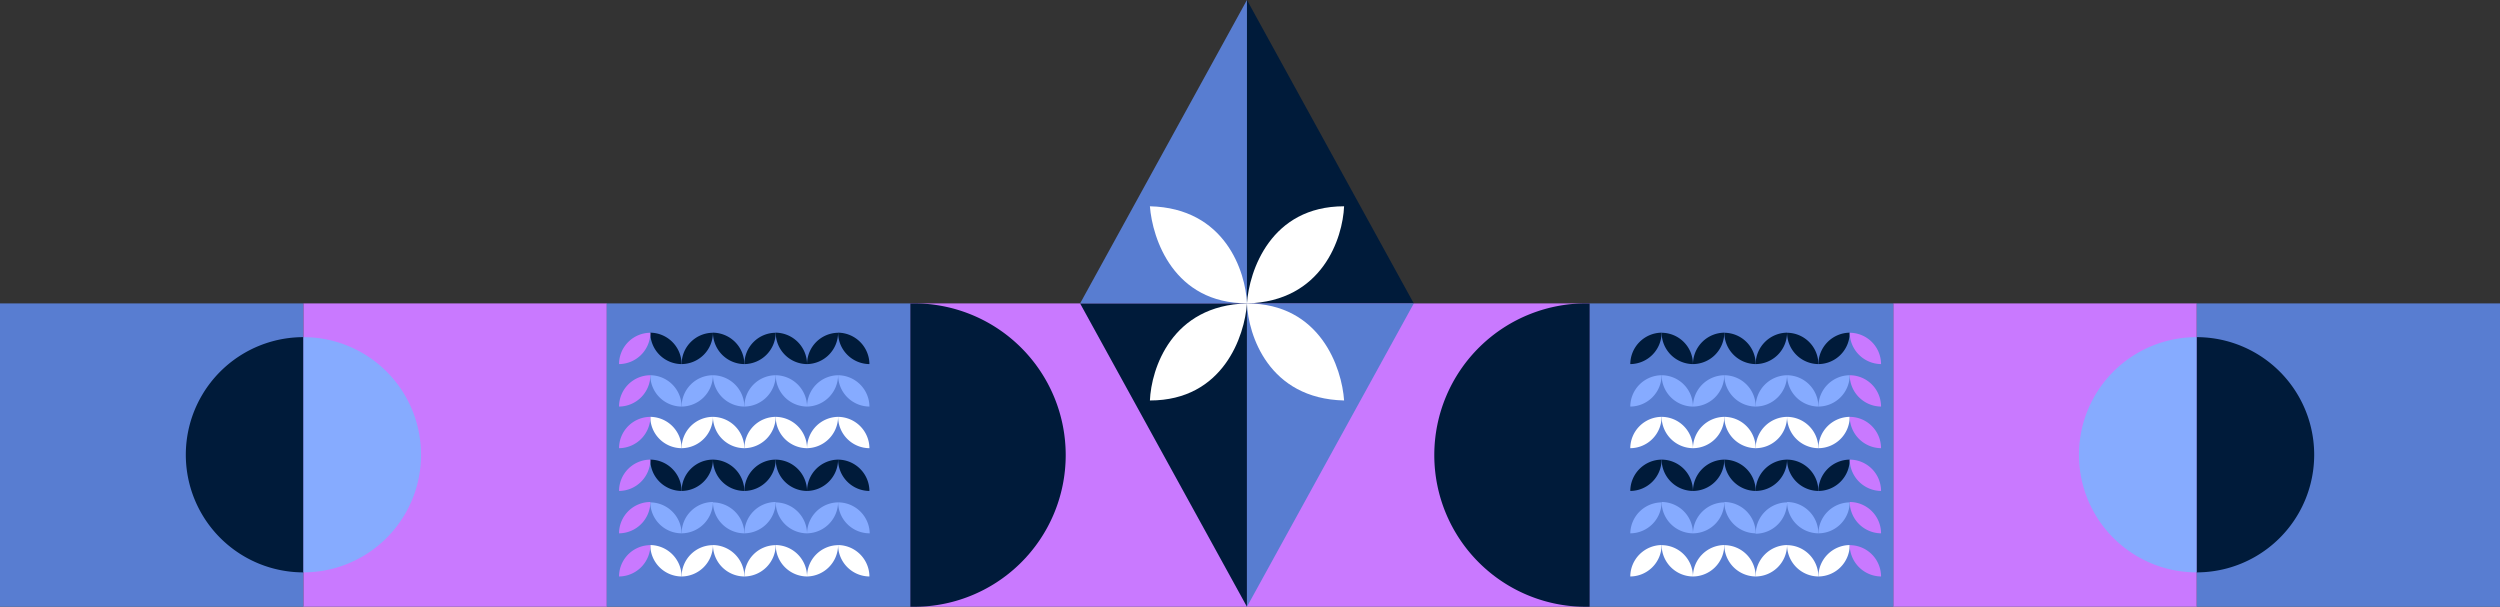 <svg xmlns="http://www.w3.org/2000/svg" viewBox="0 0 262.5 63.71"><rect x="0" y="0" width="262.5" height="63.71" fill="#333333" stroke="none"/><defs><style>.cls-1{fill:#587dd1;}.cls-2{fill:#c979ff;}.cls-3{fill:#001b3a;}.cls-4{fill:#86abff;}.cls-5{fill:#fff;}</style></defs><g id="Laag_2" data-name="Laag 2"><g id="Laag_1-2" data-name="Laag 1"><rect class="cls-1" y="31.86" width="31.86" height="31.86"/><rect class="cls-2" x="31.86" y="31.86" width="31.86" height="31.86"/><rect class="cls-2" x="95.57" y="31.86" width="35.68" height="31.86"/><path class="cls-3" d="M31.86,35.4a12.35,12.35,0,1,0,0,24.7Z"/><path class="cls-4" d="M31.86,60.1a12.35,12.35,0,0,0,0-24.7Z"/><path class="cls-3" d="M95.57,63.71a15.93,15.93,0,1,0,0-31.85Z"/><rect class="cls-1" x="63.71" y="31.86" width="31.86" height="31.86"/><path class="cls-5" d="M68.28,57.23a3.31,3.31,0,0,0,3.29,3.3A3.33,3.33,0,0,0,68.28,57.23Z"/><path class="cls-4" d="M68.28,52.75A3.3,3.3,0,0,0,71.57,56,3.32,3.32,0,0,0,68.28,52.75Z"/><path class="cls-3" d="M68.28,48.26a3.3,3.3,0,0,0,3.29,3.29A3.32,3.32,0,0,0,68.28,48.26Z"/><path class="cls-5" d="M68.28,43.77a3.3,3.3,0,0,0,3.29,3.29A3.32,3.32,0,0,0,68.28,43.77Z"/><path class="cls-4" d="M68.28,39.4a3.31,3.31,0,0,0,3.29,3.29A3.32,3.32,0,0,0,68.28,39.4Z"/><path class="cls-3" d="M68.28,34.93a3.31,3.31,0,0,0,3.29,3.3A3.33,3.33,0,0,0,68.28,34.93Z"/><path class="cls-5" d="M74.86,57.23a3.32,3.32,0,0,0,3.3,3.3A3.34,3.34,0,0,0,74.86,57.23Z"/><path class="cls-4" d="M74.86,52.75A3.31,3.31,0,0,0,78.16,56,3.34,3.34,0,0,0,74.86,52.75Z"/><path class="cls-3" d="M74.86,48.26a3.31,3.31,0,0,0,3.3,3.29A3.34,3.34,0,0,0,74.86,48.26Z"/><path class="cls-5" d="M74.86,43.77a3.31,3.31,0,0,0,3.3,3.29A3.34,3.34,0,0,0,74.86,43.77Z"/><path class="cls-4" d="M74.86,39.4a3.32,3.32,0,0,0,3.3,3.29A3.34,3.34,0,0,0,74.86,39.4Z"/><path class="cls-3" d="M74.86,34.93a3.32,3.32,0,0,0,3.3,3.3A3.34,3.34,0,0,0,74.86,34.93Z"/><path class="cls-5" d="M81.45,57.23a3.31,3.31,0,0,0,3.29,3.3A3.33,3.33,0,0,0,81.45,57.23Z"/><path class="cls-5" d="M88,57.23a3.32,3.32,0,0,0,3.29,3.3A3.33,3.33,0,0,0,88,57.23Z"/><path class="cls-4" d="M81.45,52.75A3.3,3.3,0,0,0,84.74,56,3.33,3.33,0,0,0,81.45,52.75Z"/><path class="cls-4" d="M88,52.75A3.31,3.31,0,0,0,91.32,56,3.32,3.32,0,0,0,88,52.75Z"/><path class="cls-3" d="M81.45,48.26a3.3,3.3,0,0,0,3.29,3.29A3.33,3.33,0,0,0,81.45,48.26Z"/><path class="cls-3" d="M88,48.26a3.31,3.31,0,0,0,3.29,3.29A3.32,3.32,0,0,0,88,48.26Z"/><path class="cls-5" d="M81.45,43.77a3.3,3.3,0,0,0,3.29,3.29A3.33,3.33,0,0,0,81.45,43.77Z"/><path class="cls-4" d="M81.45,39.4a3.31,3.31,0,0,0,3.29,3.29A3.33,3.33,0,0,0,81.45,39.4Z"/><path class="cls-3" d="M81.45,34.93a3.31,3.31,0,0,0,3.29,3.3A3.33,3.33,0,0,0,81.45,34.93Z"/><path class="cls-5" d="M88,43.77a3.31,3.31,0,0,0,3.29,3.29A3.32,3.32,0,0,0,88,43.77Z"/><path class="cls-4" d="M88,39.4a3.32,3.32,0,0,0,3.29,3.29A3.32,3.32,0,0,0,88,39.4Z"/><path class="cls-3" d="M88,34.93a3.32,3.32,0,0,0,3.29,3.3A3.33,3.33,0,0,0,88,34.93Z"/><path class="cls-2" d="M65,60.53a3.3,3.3,0,0,1,3.29-3.29A3.32,3.32,0,0,1,65,60.53Z"/><path class="cls-2" d="M65,56a3.3,3.3,0,0,1,3.29-3.29A3.32,3.32,0,0,1,65,56Z"/><path class="cls-2" d="M65,51.55a3.3,3.3,0,0,1,3.29-3.29A3.32,3.32,0,0,1,65,51.55Z"/><path class="cls-2" d="M65,47.06a3.3,3.3,0,0,1,3.29-3.29A3.32,3.32,0,0,1,65,47.06Z"/><path class="cls-2" d="M65,42.69a3.3,3.3,0,0,1,3.29-3.29A3.32,3.32,0,0,1,65,42.69Z"/><path class="cls-2" d="M65,38.23a3.3,3.3,0,0,1,3.29-3.29A3.32,3.32,0,0,1,65,38.23Z"/><path class="cls-5" d="M71.57,60.53a3.3,3.3,0,0,1,3.29-3.29A3.32,3.32,0,0,1,71.57,60.53Z"/><path class="cls-4" d="M71.57,56a3.3,3.3,0,0,1,3.29-3.29A3.32,3.32,0,0,1,71.57,56Z"/><path class="cls-3" d="M71.57,51.55a3.3,3.3,0,0,1,3.29-3.29A3.32,3.32,0,0,1,71.57,51.55Z"/><path class="cls-5" d="M71.57,47.06a3.3,3.3,0,0,1,3.29-3.29A3.32,3.32,0,0,1,71.57,47.06Z"/><path class="cls-4" d="M71.57,42.69a3.3,3.3,0,0,1,3.29-3.29A3.32,3.32,0,0,1,71.57,42.69Z"/><path class="cls-3" d="M71.57,38.23a3.3,3.3,0,0,1,3.29-3.29A3.32,3.32,0,0,1,71.57,38.23Z"/><path class="cls-5" d="M78.16,60.53a3.3,3.3,0,0,1,3.29-3.29A3.33,3.33,0,0,1,78.16,60.53Z"/><path class="cls-5" d="M84.74,60.53A3.3,3.3,0,0,1,88,57.24,3.32,3.32,0,0,1,84.74,60.53Z"/><path class="cls-4" d="M78.16,56a3.3,3.3,0,0,1,3.29-3.29A3.33,3.33,0,0,1,78.16,56Z"/><path class="cls-4" d="M84.74,56A3.3,3.3,0,0,1,88,52.75,3.32,3.32,0,0,1,84.74,56Z"/><path class="cls-3" d="M78.16,51.55a3.3,3.3,0,0,1,3.29-3.29A3.33,3.33,0,0,1,78.16,51.55Z"/><path class="cls-3" d="M84.74,51.55A3.3,3.3,0,0,1,88,48.26,3.32,3.32,0,0,1,84.74,51.55Z"/><path class="cls-5" d="M78.16,47.06a3.3,3.3,0,0,1,3.29-3.29A3.33,3.33,0,0,1,78.16,47.06Z"/><path class="cls-4" d="M78.16,42.69a3.3,3.3,0,0,1,3.29-3.29A3.33,3.33,0,0,1,78.16,42.69Z"/><path class="cls-3" d="M78.16,38.23a3.3,3.3,0,0,1,3.29-3.29A3.33,3.33,0,0,1,78.16,38.23Z"/><path class="cls-5" d="M84.74,47.06A3.3,3.3,0,0,1,88,43.77,3.32,3.32,0,0,1,84.74,47.06Z"/><path class="cls-4" d="M84.74,42.69A3.3,3.3,0,0,1,88,39.4,3.32,3.32,0,0,1,84.74,42.69Z"/><path class="cls-3" d="M84.74,38.23A3.3,3.3,0,0,1,88,34.94,3.32,3.32,0,0,1,84.74,38.23Z"/><rect class="cls-1" x="230.64" y="31.86" width="31.86" height="31.86"/><rect class="cls-2" x="198.79" y="31.86" width="31.86" height="31.86"/><rect class="cls-2" x="131.25" y="31.86" width="35.68" height="31.86"/><path class="cls-3" d="M230.64,35.4a12.35,12.35,0,1,1,0,24.7Z"/><path class="cls-4" d="M230.64,60.1a12.35,12.35,0,0,1,0-24.7Z"/><path class="cls-3" d="M166.93,63.71a15.93,15.93,0,1,1,0-31.85Z"/><rect class="cls-1" x="166.93" y="31.86" width="31.86" height="31.86"/><path class="cls-5" d="M194.22,57.23a3.31,3.31,0,0,1-3.29,3.3A3.33,3.33,0,0,1,194.22,57.23Z"/><path class="cls-4" d="M194.22,52.75A3.3,3.3,0,0,1,190.93,56,3.32,3.32,0,0,1,194.22,52.75Z"/><path class="cls-3" d="M194.22,48.26a3.3,3.3,0,0,1-3.29,3.29A3.32,3.32,0,0,1,194.22,48.26Z"/><path class="cls-5" d="M194.22,43.77a3.3,3.3,0,0,1-3.29,3.29A3.32,3.32,0,0,1,194.22,43.77Z"/><path class="cls-4" d="M194.22,39.4a3.31,3.31,0,0,1-3.29,3.29A3.32,3.32,0,0,1,194.22,39.4Z"/><path class="cls-3" d="M194.22,34.93a3.31,3.31,0,0,1-3.29,3.3A3.33,3.33,0,0,1,194.22,34.93Z"/><path class="cls-5" d="M187.64,57.23a3.32,3.32,0,0,1-3.3,3.3A3.34,3.34,0,0,1,187.64,57.23Z"/><path class="cls-4" d="M187.64,52.75a3.31,3.31,0,0,1-3.3,3.29A3.34,3.34,0,0,1,187.64,52.75Z"/><path class="cls-3" d="M187.64,48.26a3.31,3.31,0,0,1-3.3,3.29A3.34,3.34,0,0,1,187.64,48.26Z"/><path class="cls-5" d="M187.64,43.77a3.31,3.31,0,0,1-3.3,3.29A3.34,3.34,0,0,1,187.64,43.77Z"/><path class="cls-4" d="M187.64,39.4a3.32,3.32,0,0,1-3.3,3.29A3.34,3.34,0,0,1,187.64,39.4Z"/><path class="cls-3" d="M187.64,34.93a3.32,3.32,0,0,1-3.3,3.3A3.34,3.34,0,0,1,187.64,34.93Z"/><path class="cls-5" d="M181.05,57.23a3.31,3.31,0,0,1-3.29,3.3A3.33,3.33,0,0,1,181.05,57.23Z"/><path class="cls-5" d="M174.47,57.23a3.32,3.32,0,0,1-3.29,3.3A3.33,3.33,0,0,1,174.47,57.23Z"/><path class="cls-4" d="M181.05,52.75A3.3,3.3,0,0,1,177.76,56,3.33,3.33,0,0,1,181.05,52.75Z"/><path class="cls-4" d="M174.47,52.75A3.31,3.31,0,0,1,171.18,56,3.32,3.32,0,0,1,174.47,52.75Z"/><path class="cls-3" d="M181.05,48.26a3.3,3.3,0,0,1-3.29,3.29A3.33,3.33,0,0,1,181.05,48.26Z"/><path class="cls-3" d="M174.47,48.26a3.31,3.31,0,0,1-3.29,3.29A3.32,3.32,0,0,1,174.47,48.26Z"/><path class="cls-5" d="M181.05,43.77a3.3,3.3,0,0,1-3.29,3.29A3.33,3.33,0,0,1,181.05,43.77Z"/><path class="cls-4" d="M181.05,39.4a3.31,3.31,0,0,1-3.29,3.29A3.33,3.33,0,0,1,181.05,39.4Z"/><path class="cls-3" d="M181.05,34.93a3.31,3.31,0,0,1-3.29,3.3A3.33,3.33,0,0,1,181.05,34.93Z"/><path class="cls-5" d="M174.47,43.77a3.31,3.31,0,0,1-3.29,3.29A3.32,3.32,0,0,1,174.47,43.77Z"/><path class="cls-4" d="M174.47,39.4a3.32,3.32,0,0,1-3.29,3.29A3.32,3.32,0,0,1,174.47,39.4Z"/><path class="cls-3" d="M174.47,34.93a3.32,3.32,0,0,1-3.29,3.3A3.33,3.33,0,0,1,174.47,34.93Z"/><path class="cls-2" d="M197.51,60.53a3.3,3.3,0,0,0-3.29-3.29A3.33,3.33,0,0,0,197.51,60.53Z"/><path class="cls-2" d="M197.51,56a3.3,3.3,0,0,0-3.29-3.29A3.33,3.33,0,0,0,197.51,56Z"/><path class="cls-2" d="M197.51,51.55a3.3,3.3,0,0,0-3.29-3.29A3.33,3.33,0,0,0,197.51,51.55Z"/><path class="cls-2" d="M197.51,47.06a3.3,3.3,0,0,0-3.29-3.29A3.33,3.33,0,0,0,197.51,47.06Z"/><path class="cls-2" d="M197.51,42.69a3.3,3.3,0,0,0-3.29-3.29A3.33,3.33,0,0,0,197.51,42.69Z"/><path class="cls-2" d="M197.51,38.23a3.3,3.3,0,0,0-3.29-3.29A3.33,3.33,0,0,0,197.51,38.23Z"/><path class="cls-5" d="M190.93,60.53a3.31,3.31,0,0,0-3.29-3.29A3.32,3.32,0,0,0,190.93,60.53Z"/><path class="cls-4" d="M190.93,56a3.31,3.31,0,0,0-3.29-3.29A3.32,3.32,0,0,0,190.93,56Z"/><path class="cls-3" d="M190.93,51.55a3.31,3.31,0,0,0-3.29-3.29A3.32,3.32,0,0,0,190.93,51.55Z"/><path class="cls-5" d="M190.93,47.06a3.31,3.31,0,0,0-3.29-3.29A3.32,3.32,0,0,0,190.93,47.06Z"/><path class="cls-4" d="M190.93,42.69a3.31,3.31,0,0,0-3.29-3.29A3.32,3.32,0,0,0,190.93,42.69Z"/><path class="cls-3" d="M190.93,38.23a3.31,3.31,0,0,0-3.29-3.29A3.32,3.32,0,0,0,190.93,38.23Z"/><path class="cls-5" d="M184.35,60.53a3.31,3.31,0,0,0-3.3-3.29A3.33,3.33,0,0,0,184.35,60.53Z"/><path class="cls-5" d="M177.76,60.53a3.3,3.3,0,0,0-3.29-3.29A3.32,3.32,0,0,0,177.76,60.53Z"/><path class="cls-4" d="M184.35,56a3.31,3.31,0,0,0-3.3-3.29A3.33,3.33,0,0,0,184.35,56Z"/><path class="cls-4" d="M177.76,56a3.3,3.3,0,0,0-3.29-3.29A3.32,3.32,0,0,0,177.76,56Z"/><path class="cls-3" d="M184.35,51.55a3.31,3.31,0,0,0-3.3-3.29A3.33,3.33,0,0,0,184.35,51.55Z"/><path class="cls-3" d="M177.76,51.55a3.3,3.3,0,0,0-3.29-3.29A3.32,3.32,0,0,0,177.76,51.55Z"/><path class="cls-5" d="M184.35,47.06a3.31,3.31,0,0,0-3.3-3.29A3.33,3.33,0,0,0,184.35,47.06Z"/><path class="cls-4" d="M184.35,42.69a3.31,3.31,0,0,0-3.3-3.29A3.33,3.33,0,0,0,184.35,42.69Z"/><path class="cls-3" d="M184.35,38.23a3.31,3.31,0,0,0-3.3-3.29A3.33,3.33,0,0,0,184.35,38.23Z"/><path class="cls-5" d="M177.76,47.06a3.3,3.3,0,0,0-3.29-3.29A3.32,3.32,0,0,0,177.76,47.06Z"/><path class="cls-4" d="M177.76,42.69a3.3,3.3,0,0,0-3.29-3.29A3.32,3.32,0,0,0,177.76,42.69Z"/><path class="cls-3" d="M177.76,38.23a3.3,3.3,0,0,0-3.29-3.29A3.32,3.32,0,0,0,177.76,38.23Z"/><path class="cls-3" d="M130.93,31.86V63.71L113.41,31.86Z"/><path class="cls-3" d="M130.93,31.86V0l17.52,31.86Z"/><path class="cls-1" d="M130.93,31.86H113.41L130.93,0Z"/><path class="cls-1" d="M130.93,31.86h17.52L130.93,63.71Z"/><path class="cls-5" d="M130.93,31.86c.14,3.3,2.26,10,10.2,10.19C140.9,38.65,138.65,31.86,130.93,31.86Z"/><path class="cls-5" d="M120.74,42.05c.14-3.31,2.26-10,10.19-10.19C130.7,35.25,128.45,42.05,120.74,42.05Z"/><path class="cls-5" d="M130.93,31.85c-.14-3.3-2.26-10-10.19-10.19C121,25.06,123.22,31.85,130.93,31.85Z"/><path class="cls-5" d="M141.13,21.66c-.14,3.31-2.26,10-10.2,10.2C131.16,28.46,133.41,21.66,141.13,21.66Z"/></g></g></svg>